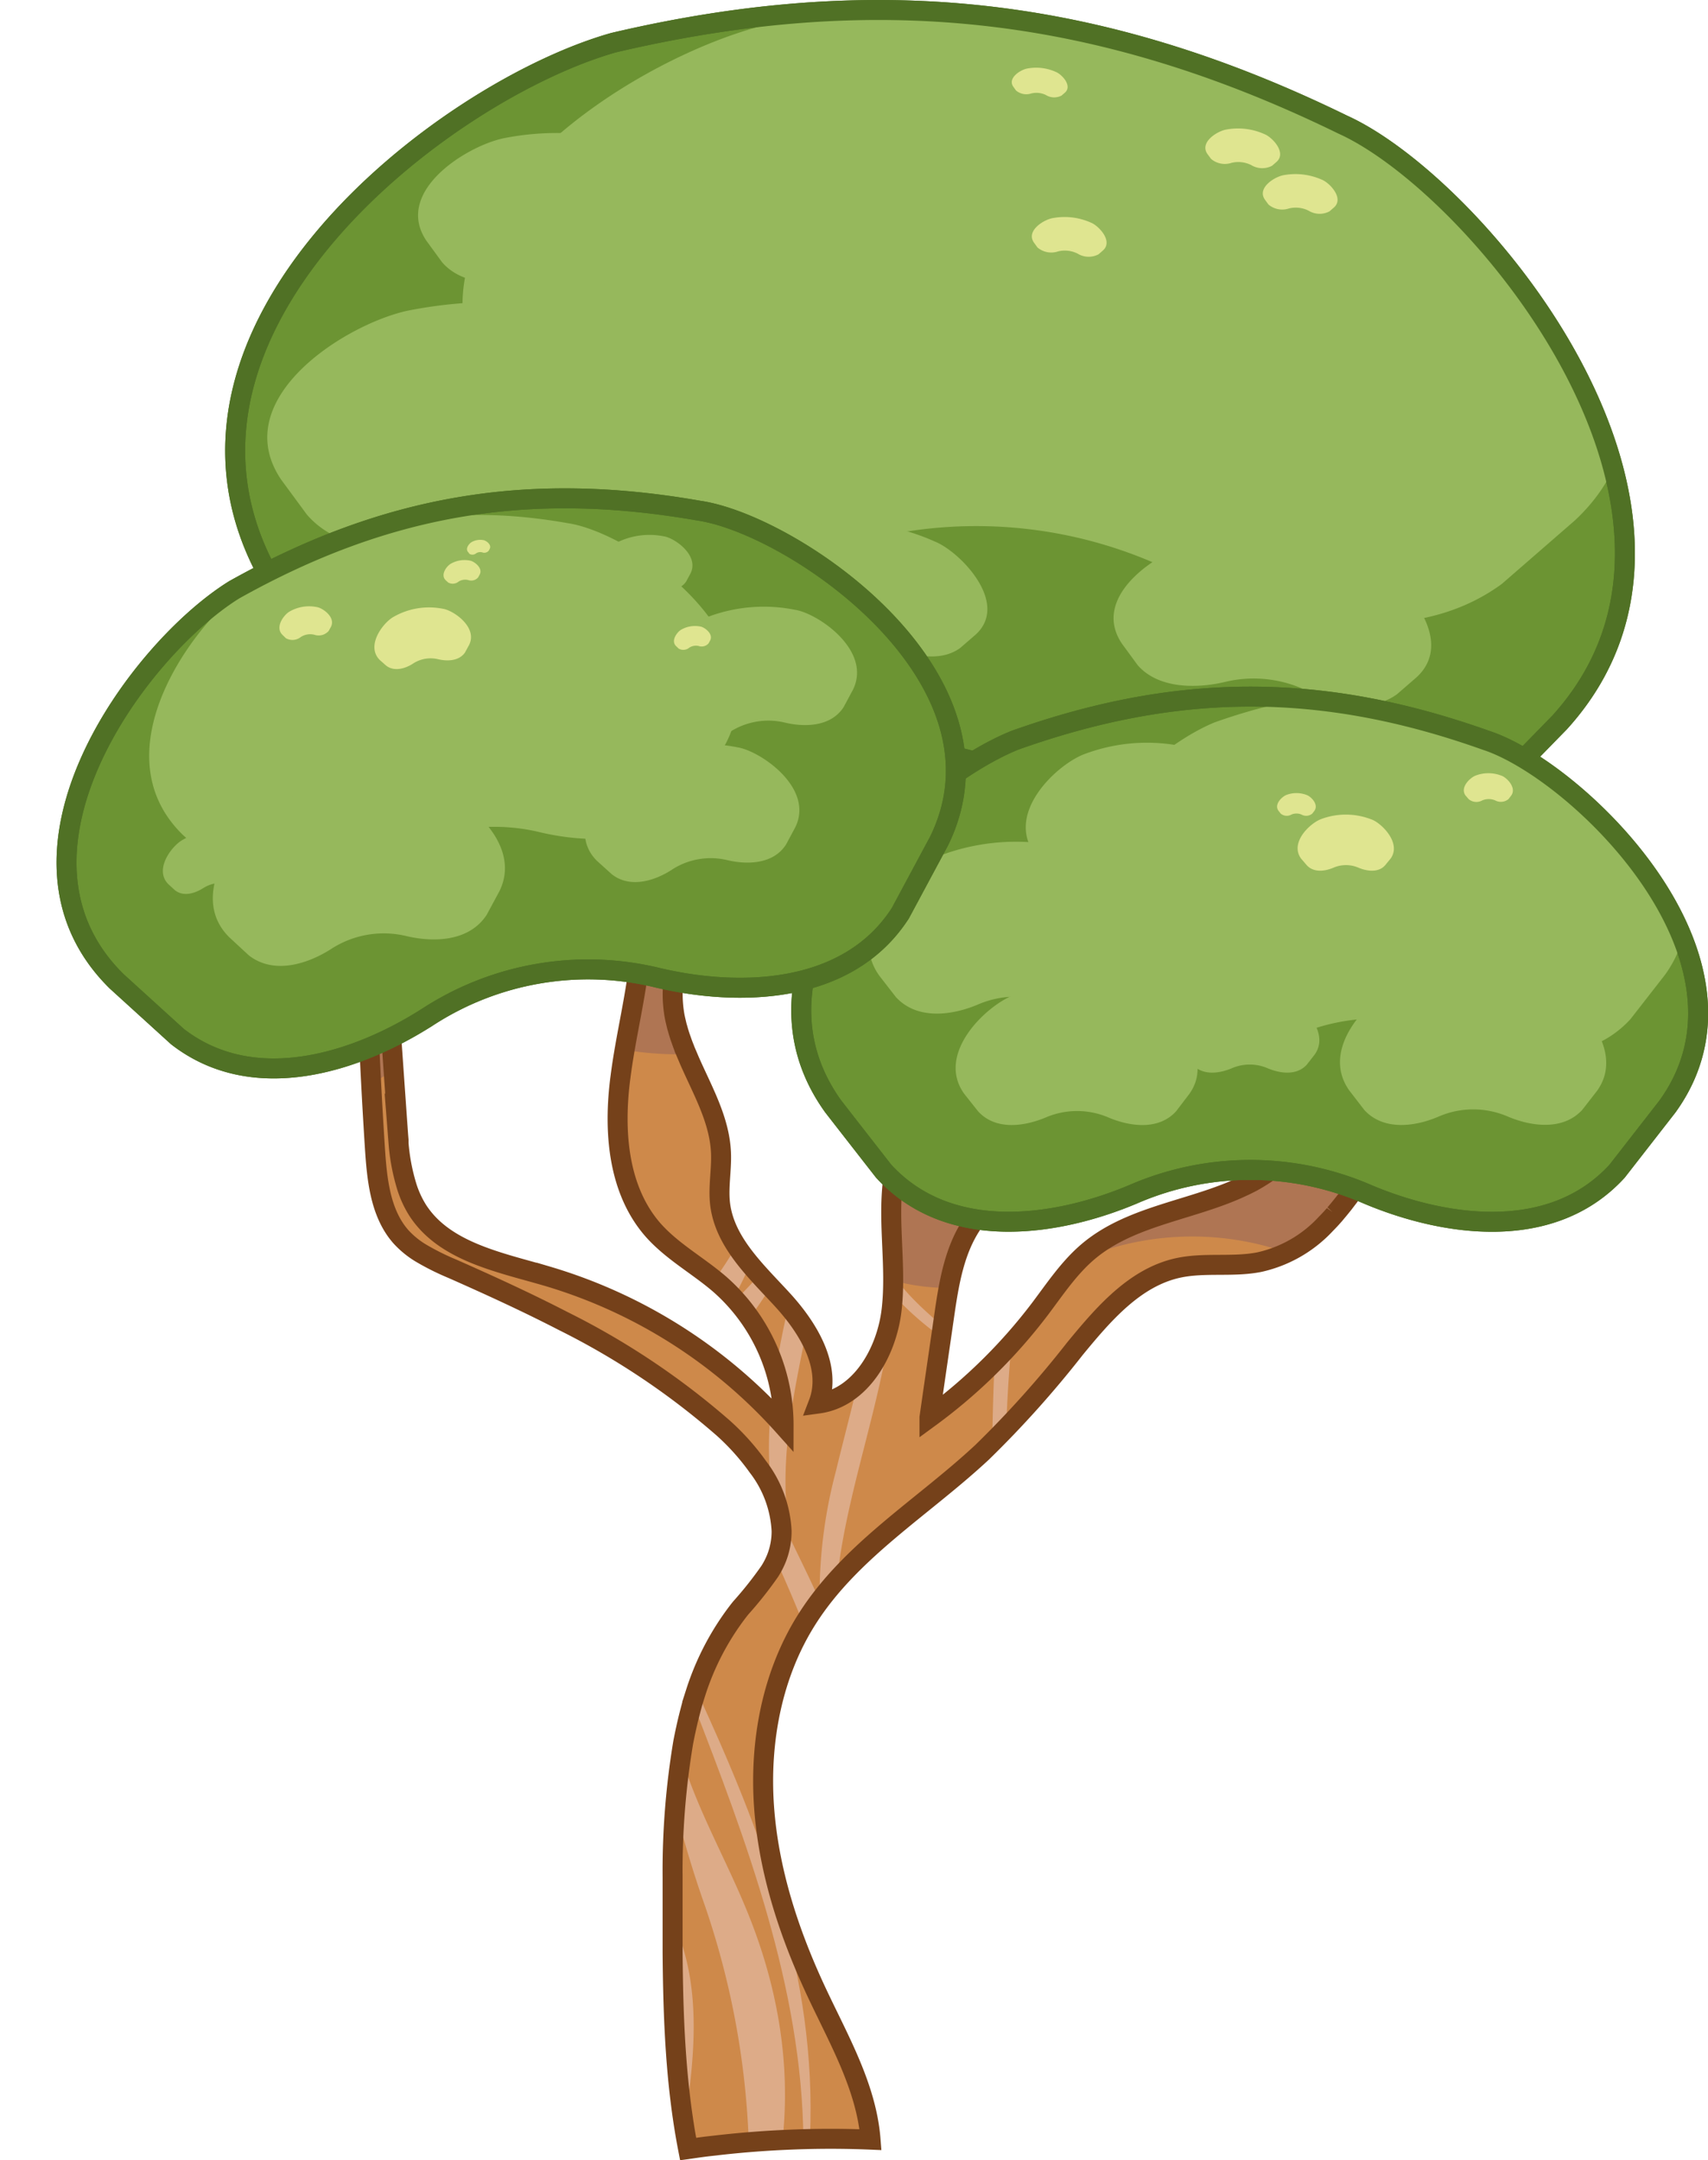 <svg xmlns="http://www.w3.org/2000/svg" xmlns:xlink="http://www.w3.org/1999/xlink" width="256.53" height="324.36" viewBox="0 0 256.53 324.36">
  <defs>
    <clipPath id="clip-path" transform="translate(8.51)">
      <path d="M42,103c13.44,18.44,38.91,17.33,57.39,11.86A68.83,68.83,0,0,1,153.76,121c16.8,9.43,41.39,16.18,58.59,1.19l13.39-13.71c28.52-31.45-12.28-80.6-32.58-89.77C156.7.9,123.19-2.87,83.67,6.4,58.19,13.59,11.15,49.7,32,86.7,36,93.23,38,96.5,42,103Z" fill="none"/>
    </clipPath>
    <clipPath id="clip-path-2" transform="translate(8.51)">
      <path d="M46.74,153.24h0l3.37.41h0q.54,7.78,1.09,15.56l.09,1.25.06.74c0,.16,0,.32,0,.48A30.28,30.28,0,0,0,52.53,178a15.12,15.12,0,0,0,1.66,3.69c4,6.26,12.25,7.84,19.39,9.92a76.9,76.9,0,0,1,35.6,22.5,28.21,28.21,0,0,0-9.6-21.27c-3.21-2.77-7-4.82-9.88-8-5.46-6.1-6.1-15.13-5-23.24.77-6,2.33-12,2.92-18.09,0,0,0-.09,0-.14,0-.41.07-.83.1-1.25a2.64,2.64,0,0,0,0-.29c0-.38,0-.75.06-1.13,0-.13,0-.26,0-.39,0-.37,0-.74,0-1.1v-.41q0-.75,0-1.5h0L97,137h0a18.85,18.85,0,0,0-3.79,7.22l-.09.36a19.35,19.35,0,0,0-.6,4.85,18.91,18.91,0,0,0,.28,3.1c.1.53.22,1,.35,1.56l.14.47c.1.36.21.73.33,1.09l.17.48c.14.4.28.8.44,1.19,0,.1.07.2.11.29.21.52.43,1,.65,1.54,2,4.59,4.59,9,4.79,14,.1,2.54-.43,5.09-.14,7.61.68,5.78,5.39,10.09,9.33,14.38s7.53,10.19,5.44,15.62c6.37-.87,10.27-7.73,11-14.12s-.58-12.89.19-19.28c.79-6.57,3.72-12.48,7.5-18h0c.68-1,1.4-2,2.13-2.93l.22-.29c.71-.92,1.43-1.83,2.17-2.73L138,153c.73-.89,1.46-1.76,2.21-2.63.11-.13.23-.26.34-.4.76-.87,1.51-1.74,2.27-2.6a8.85,8.85,0,0,1,2.48-2.21c2.75-1.43,5.75.22,8.2,2.41.68.62,1.33,1.27,1.91,1.91h0q-2.88,1.38-5.6,3c-.61.36-1.21.74-1.81,1.12a67.08,67.08,0,0,0-6.81,5.06h0c-.42.36-.83.72-1.24,1.1a.6.6,0,0,1-.08.08c-.41.38-.82.78-1.2,1.2h0a11.67,11.67,0,0,0-2.63,4.15c-.92,2.66-.26,6.05,2.15,7.49,3.38,2,7.54-.66,10.54-3.21l3.15-2.68h0l10-8.53a8.18,8.18,0,0,1,1-.72,2.84,2.84,0,0,1,.53-.25,1.81,1.81,0,0,1,.57-.12,2.88,2.88,0,0,1,1.31.32c.21.1.41.21.61.32l8.35,4.65a1.87,1.87,0,0,1,.14.59,2,2,0,0,1-.49,1.33,6.28,6.28,0,0,1-2.48,1.71l-18.77,7.67c-5.56,2.28-11.43,4.79-14.92,9.69-2.93,4.12-3.74,9.34-4.46,14.35s-1.46,10-2.18,15.07a80.35,80.35,0,0,0,16.61-16.33c2.26-3,4.34-6.14,7.18-8.56,6.23-5.3,15-6.14,22.47-9.45h0l1.07-.49c.4-.2.8-.39,1.19-.6l0,0a28.25,28.25,0,0,0,13.4-16.7,26.16,26.16,0,0,0,.81-3.61,6.7,6.7,0,0,1,2.34.71,8.27,8.27,0,0,1,4.43,7.37,7,7,0,0,1-.25,1.63l-1,4.53-.9,1.56-.21.35c-.24.42-.48.83-.73,1.24l-.25.42-.74,1.18-.26.41c-.25.39-.51.78-.77,1.17l-.26.39-.83,1.17-.25.35-.9,1.18-.23.28c-.33.42-.67.82-1,1.21a1.46,1.46,0,0,1-.16.19q-.6.69-1.23,1.32h0a19.31,19.31,0,0,1-10,5.74c-4,.79-8.2,0-12.19.87-6.55,1.43-11.27,7-15.51,12.15A155.13,155.13,0,0,1,139,218.08c-8.87,8.27-19.75,14.74-26.27,25-5.27,8.27-7.17,18.4-6.49,28.17s3.82,19.26,8,28.13c3.33,7.08,7.39,14.12,8,21.92q-6-.25-12,0c-3.58.14-7.14.41-10.7.81l-1.32.15c-1,.11-2,.25-2.94.39l-.44.06c-1.88-9.7-2.25-19.59-2.33-29.48,0-.76,0-1.52,0-2.28,0-1.52,0-3,0-4.56v-1.47c0-1,0-2,0-3a116.78,116.78,0,0,1,1.61-20.36c.13-.65.26-1.29.4-1.93.29-1.34.63-2.66,1-4,.16-.51.31-1,.48-1.53a40.08,40.08,0,0,1,6.54-12.39l.21-.26a56.62,56.62,0,0,0,4.35-5.49,11.74,11.74,0,0,0,1.05-2.06,11,11,0,0,0,.73-4,17.18,17.18,0,0,0-3.57-9.65,35.3,35.3,0,0,0-5.2-5.81,112.91,112.91,0,0,0-24-16.05c-5.46-2.82-11.08-5.39-16.69-7.87a37.74,37.74,0,0,1-4.76-2.38,13.38,13.38,0,0,1-2.84-2.3c-.23-.24-.43-.5-.63-.75l0,0c-2.62-3.45-3.09-8.16-3.38-12.55h0q-.61-9.45-1-18.92c0-.14,0-.27,0-.41Z" fill="none"/>
    </clipPath>
    <clipPath id="clip-path-4" transform="translate(8.51)">
      <path d="M124.21,175.87c9.91,10.81,26.09,8.27,37.49,3.46a44.18,44.18,0,0,1,35.16,0c11.41,4.82,27.59,7.36,37.5-3.45l7.56-9.71c16-22.12-13.62-50.58-27.24-55-24.56-8.75-46.23-8.75-70.79,0-15.76,6.42-43.19,32.86-27.24,55C119.67,170.05,121.19,172,124.21,175.87Z" fill="none"/>
    </clipPath>
  </defs>
  <g id="Layer_2" data-name="Layer 2">
    <g id="Layer_1-2" data-name="Layer 1">
      <g id="na_tree_4" data-name="na_tree 4">
        <g>
          <path d="M42,103c13.44,18.44,38.91,17.33,57.39,11.86A68.83,68.83,0,0,1,153.76,121c16.8,9.43,41.39,16.18,58.59,1.19l13.39-13.71c28.52-31.45-12.28-80.6-32.58-89.77C156.7.9,123.19-2.87,83.67,6.4,58.19,13.59,11.15,49.7,32,86.7,36,93.23,38,96.5,42,103Z" transform="translate(8.51)" fill="#6c9433" stroke="#507125" stroke-miterlimit="10" stroke-width="3"/>
          <g clip-path="url(#clip-path)">
            <path d="M74.17,71.61C85.69,84.92,107,84.49,122.38,80.87A67.26,67.26,0,0,1,168,86c14.2,7,34.87,12.1,49.06,1.68l11-9.56c23.43-22-11.42-57.52-28.54-64.34C168.72.58,140.62-2.58,107.68,3.45,86.45,8.21,47.61,33.23,65.56,59.85,69,64.55,70.73,66.9,74.17,71.61Z" transform="translate(8.51)" fill="#96b85c"/>
            <path d="M37.57,77.26c5.16,6,14.72,5.78,21.62,4.15a30.28,30.28,0,0,1,20.46,2.3c6.37,3.12,15.65,5.43,22,.76l4.94-4.29c10.51-9.86-5.13-25.81-12.81-28.87A67.72,67.72,0,0,0,52.6,46.68C43.07,48.82,25.65,60,33.7,72Z" transform="translate(8.51)" fill="#96b85c"/>
            <path d="M104.84,93.83c2.49,2.88,7.09,2.78,10.42,2a14.53,14.53,0,0,1,9.85,1.11c3.07,1.5,7.53,2.61,10.6.36l2.38-2.06c5.06-4.75-2.47-12.43-6.17-13.91a32.6,32.6,0,0,0-19.84-2.23c-4.58,1-13,6.44-9.1,12.19Z" transform="translate(8.51)" fill="#96b85c"/>
            <path d="M66.51,97c1.63,1.88,4.64,1.82,6.81,1.31a9.5,9.5,0,0,1,6.44.72c2,1,4.93,1.71,6.94.24L88.25,98c3.31-3.11-1.61-8.13-4-9.09a21.29,21.29,0,0,0-13-1.46c-3,.67-8.49,4.21-5.95,8Z" transform="translate(8.51)" fill="#96b85c"/>
            <path d="M162.35,99.87c3.14,3.63,9,3.52,13.14,2.53a18.33,18.33,0,0,1,12.44,1.4c3.88,1.89,9.51,3.3,13.38.45l3-2.6c6.38-6-3.12-15.69-7.79-17.55a41.13,41.13,0,0,0-25-2.82C165.7,82.58,155.1,89.4,160,96.66Z" transform="translate(8.51)" fill="#96b85c"/>
            <path d="M57.88,39.37C61,43,66.83,42.88,71,41.9a18.38,18.38,0,0,1,12.44,1.39c3.88,1.9,9.51,3.3,13.38.46l3-2.6c6.38-6-3.12-15.7-7.79-17.55a41.13,41.13,0,0,0-25-2.82c-5.8,1.3-16.39,8.12-11.49,15.38Z" transform="translate(8.51)" fill="#96b85c"/>
            <path d="M182,30.71a3.19,3.19,0,0,0,3.09.59,4.3,4.3,0,0,1,2.93.33,3.17,3.17,0,0,0,3.15.11l.71-.62c1.5-1.41-.74-3.69-1.84-4.13a9.76,9.76,0,0,0-5.89-.66c-1.36.31-3.85,1.91-2.7,3.62Z" transform="translate(8.51)" fill="#dfe590"/>
            <path d="M173.38,23.86a3.19,3.19,0,0,0,3.09.59,4.36,4.36,0,0,1,2.93.33,3.17,3.17,0,0,0,3.15.11l.7-.61c1.51-1.41-.73-3.7-1.83-4.13a9.69,9.69,0,0,0-5.89-.67c-1.36.31-3.86,1.91-2.71,3.62Z" transform="translate(8.51)" fill="#dfe590"/>
            <path d="M147.31,37.16a3.2,3.2,0,0,0,3.1.59,4.27,4.27,0,0,1,2.92.33,3.17,3.17,0,0,0,3.15.11l.71-.62c1.5-1.41-.73-3.69-1.83-4.13a9.72,9.72,0,0,0-5.9-.66c-1.36.31-3.85,1.91-2.7,3.62Z" transform="translate(8.51)" fill="#dfe590"/>
            <path d="M144.08,13.58a2.38,2.38,0,0,0,2.31.45,3.25,3.25,0,0,1,2.19.24,2.35,2.35,0,0,0,2.35.08l.53-.46c1.13-1.05-.55-2.76-1.37-3.08a7.19,7.19,0,0,0-4.41-.5c-1,.23-2.88,1.43-2,2.71Z" transform="translate(8.51)" fill="#dfe590"/>
          </g>
          <path d="M42,103c13.44,18.44,38.91,17.33,57.39,11.86A68.83,68.83,0,0,1,153.76,121c16.8,9.43,41.39,16.18,58.59,1.19l13.39-13.71c28.52-31.45-12.28-80.6-32.58-89.77C156.7.9,123.19-2.87,83.67,6.4,58.19,13.59,11.15,49.7,32,86.7,36,93.23,38,96.5,42,103Z" transform="translate(8.51)" fill="none" stroke="#507125" stroke-miterlimit="10" stroke-width="3"/>
        </g>
        <path d="M46.74,153.24h0l3.37.41h0q.54,7.78,1.09,15.56l.09,1.25.06.74c0,.16,0,.32,0,.48A30.28,30.28,0,0,0,52.53,178a15.12,15.12,0,0,0,1.66,3.69c4,6.26,12.25,7.84,19.39,9.92a76.9,76.9,0,0,1,35.6,22.5,28.21,28.21,0,0,0-9.6-21.27c-3.21-2.77-7-4.82-9.88-8-5.46-6.1-6.1-15.13-5-23.24.77-6,2.33-12,2.92-18.09,0,0,0-.09,0-.14,0-.41.07-.83.1-1.25a2.64,2.64,0,0,0,0-.29c0-.38,0-.75.06-1.13,0-.13,0-.26,0-.39,0-.37,0-.74,0-1.1v-.41q0-.75,0-1.5h0L97,137h0a18.85,18.85,0,0,0-3.79,7.22l-.09.36a19.35,19.35,0,0,0-.6,4.85,18.91,18.91,0,0,0,.28,3.1c.1.53.22,1,.35,1.56l.14.47c.1.36.21.73.33,1.09l.17.48c.14.4.28.8.44,1.19,0,.1.07.2.11.29.21.52.43,1,.65,1.54,2,4.59,4.59,9,4.79,14,.1,2.54-.43,5.09-.14,7.61.68,5.78,5.39,10.09,9.33,14.38s7.53,10.19,5.44,15.62c6.37-.87,10.27-7.73,11-14.12s-.58-12.89.19-19.28c.79-6.57,3.72-12.48,7.5-18h0c.68-1,1.4-2,2.13-2.93l.22-.29c.71-.92,1.43-1.83,2.17-2.73L138,153c.73-.89,1.46-1.76,2.21-2.63.11-.13.23-.26.34-.4.76-.87,1.51-1.74,2.27-2.6a8.85,8.85,0,0,1,2.48-2.21c2.75-1.43,5.75.22,8.2,2.41.68.62,1.33,1.27,1.91,1.91h0q-2.88,1.38-5.6,3c-.61.36-1.21.74-1.81,1.12a67.08,67.08,0,0,0-6.81,5.06h0c-.42.36-.83.72-1.24,1.1a.6.6,0,0,1-.08.08c-.41.38-.82.78-1.2,1.2h0a11.67,11.67,0,0,0-2.63,4.15c-.92,2.66-.26,6.05,2.15,7.49,3.38,2,7.54-.66,10.54-3.21l3.15-2.68h0l10-8.53a8.18,8.18,0,0,1,1-.72,2.84,2.84,0,0,1,.53-.25,1.81,1.81,0,0,1,.57-.12,2.88,2.88,0,0,1,1.31.32c.21.1.41.21.61.32l8.35,4.65a1.87,1.87,0,0,1,.14.59,2,2,0,0,1-.49,1.33,6.28,6.28,0,0,1-2.48,1.71l-18.77,7.67c-5.56,2.28-11.43,4.79-14.92,9.69-2.93,4.12-3.74,9.34-4.46,14.35s-1.46,10-2.18,15.07a80.35,80.35,0,0,0,16.61-16.33c2.26-3,4.34-6.14,7.18-8.56,6.23-5.3,15-6.14,22.47-9.45h0l1.07-.49c.4-.2.8-.39,1.19-.6l0,0a28.25,28.25,0,0,0,13.4-16.7,26.16,26.16,0,0,0,.81-3.61,6.7,6.7,0,0,1,2.34.71,8.27,8.27,0,0,1,4.43,7.37,7,7,0,0,1-.25,1.63l-1,4.53-.9,1.56-.21.35c-.24.42-.48.83-.73,1.24l-.25.42-.74,1.18-.26.41c-.25.39-.51.78-.77,1.17l-.26.39-.83,1.17-.25.35-.9,1.18-.23.28c-.33.42-.67.82-1,1.21a1.46,1.46,0,0,1-.16.19q-.6.69-1.23,1.32h0a19.31,19.31,0,0,1-10,5.74c-4,.79-8.2,0-12.19.87-6.55,1.43-11.27,7-15.51,12.15A155.13,155.13,0,0,1,139,218.08c-8.87,8.27-19.75,14.74-26.27,25-5.27,8.27-7.17,18.4-6.49,28.17s3.82,19.26,8,28.13c3.33,7.08,7.39,14.12,8,21.92q-6-.25-12,0c-3.58.14-7.14.41-10.7.81l-1.32.15c-1,.11-2,.25-2.94.39l-.44.06c-1.88-9.7-2.25-19.59-2.33-29.48,0-.76,0-1.52,0-2.28,0-1.52,0-3,0-4.56v-1.47c0-1,0-2,0-3a116.78,116.78,0,0,1,1.61-20.36c.13-.65.26-1.29.4-1.93.29-1.34.63-2.66,1-4,.16-.51.31-1,.48-1.53a40.08,40.08,0,0,1,6.54-12.39l.21-.26a56.62,56.62,0,0,0,4.35-5.49,11.74,11.74,0,0,0,1.05-2.06,11,11,0,0,0,.73-4,17.18,17.18,0,0,0-3.57-9.65,35.3,35.3,0,0,0-5.2-5.81,112.91,112.91,0,0,0-24-16.05c-5.46-2.82-11.08-5.39-16.69-7.87a37.74,37.74,0,0,1-4.76-2.38,13.38,13.38,0,0,1-2.84-2.3c-.23-.24-.43-.5-.63-.75l0,0c-2.62-3.45-3.09-8.16-3.38-12.55h0q-.61-9.45-1-18.92c0-.14,0-.27,0-.41Z" transform="translate(8.51)" fill="#ce894a"/>
        <g clip-path="url(#clip-path-2)">
          <path d="M-8.31,134.75c1.85-16.63,16.36-32.86,25.58-38.59l.05,0c1.15-.64,2.33-1.28,3.62-1.95l.29-.19a75,75,0,0,1,15.68-6.7c16.1-5.47,32.33-6.48,51-3.2,6.92,1,16.83,6.24,24.67,13,9,7.83,14.27,16.72,15,25.3a45.9,45.9,0,0,1,7.17-3.78c15.19-5.41,29.42-7.48,43.51-6.31,12-2.09,23.53-1,36.22,3.57,8.49,2.74,26,18.61,22.37,33.6,3.72,9.6,2.83,18.62-2.6,26.15l-7.56,9.71-.07.08c-12.4,13.53-33,6.31-39,3.77a43.05,43.05,0,0,0-34.14,0,52.58,52.58,0,0,1-19.32,4.2c-6.82,0-14.06-1.89-19.64-8l-7.66-9.82a25.49,25.49,0,0,1-4.91-18,49.79,49.79,0,0,1-20.65-.77,43.06,43.06,0,0,0-33.66,5.74c-5.49,3.51-24.54,14.08-39,2.83L-.57,157C-6.68,151-9.28,143.49-8.31,134.75Z" transform="translate(8.51)" fill="#af7553"/>
        </g>
        <g clip-path="url(#clip-path-2)">
          <g>
            <path d="M103.36,286.18c4.88,11.59,7,23.64,5.61,35.63a41.51,41.51,0,0,1-5,.5,122.55,122.55,0,0,0-7-37.26,165.78,165.78,0,0,1-5.46-19.74c.59-1.29,1.14-2.58,1.67-3.85,0,.22.11.43.16.64C95.63,270.62,100,278.13,103.36,286.18Z" transform="translate(8.51)" fill="#ddab88"/>
            <path d="M100.69,216.91c.52,1.57,3.45,1.74,4,3.29.87,2.36,2,3.23,3,5.51-1.86-10.29.25-21.21,2.72-31.82.49,1.33,1,2.67,1.45,4,.23.71.48,1.38.72,2.07-2.08,10.35-4.37,20.63-2.3,31.3,1.45,3,2.93,6,4.31,9.06A72.43,72.43,0,0,1,117,221.07c1.64-6.77,3.39-13.06,4.61-19.34,1.36-2.12,2.81-4.16,4-6C124.32,210.3,118,225,117,239.62a41.35,41.35,0,0,0-1.19,15.88c-.26-1-.51-2-.77-2.94-2-7.67-5.58-14.9-8.67-22.26a39.6,39.6,0,0,0-1.28-7.1C104.25,220.2,101.17,220,100.69,216.91Z" transform="translate(8.51)" fill="#ddab88"/>
            <path d="M106.28,190.56c.43.7.86,1.42,1.29,2.11a58.46,58.46,0,0,1-4.62,6.66c-.14-.37-.25-.73-.38-1.09-.35-.85-.71-1.71-1.08-2.57A64.2,64.2,0,0,0,106.28,190.56Z" transform="translate(8.51)" fill="#ddab88"/>
            <path d="M104.38,188.6c.05.1.11.18.15.27a50.14,50.14,0,0,1-3.3,6.8q-1-1.95-2.23-3.79a55.75,55.75,0,0,0,4-6.44C103.39,186.49,103.85,187.54,104.38,188.6Z" transform="translate(8.51)" fill="#ddab88"/>
            <path d="M125.12,190.75c2.37,3.59,5.55,6.35,8.77,9.09,0,.53-.08,1-.11,1.58a46.32,46.32,0,0,1-8.07-6.94C125.53,193.3,125.34,192.06,125.12,190.75Z" transform="translate(8.51)" fill="#ddab88"/>
            <path d="M144.58,191.56a220.53,220.53,0,0,0-2,24.05q-1.09,2-2.16,4.11c.2-6.87.23-13.74.82-20.59A63.87,63.87,0,0,0,144.58,191.56Z" transform="translate(8.51)" fill="#ddab88"/>
            <path d="M93.94,321.63l-1.6-.29c.27-10,.89-20-1.25-29.92A116.89,116.89,0,0,0,86.64,277c.25-.77.52-1.55.8-2.33,2.46,6.18,5.14,12.28,6.9,18.72C96.83,302.5,95.33,312.32,93.94,321.63Z" transform="translate(8.51)" fill="#ddab88"/>
            <path d="M113.15,320.88l-1,.27c-.22-22.54-8.49-44.62-16.72-65.78.19-.6.37-1.21.53-1.81C106,275.26,114.17,296.63,113.15,320.88Z" transform="translate(8.51)" fill="#ddab88"/>
          </g>
        </g>
        <path d="M46.74,153.24h0l3.37.41h0q.54,7.78,1.09,15.56l.09,1.25.06.74c0,.16,0,.32,0,.48A30.28,30.28,0,0,0,52.53,178a15.12,15.12,0,0,0,1.66,3.69c4,6.26,12.25,7.84,19.39,9.92a76.9,76.9,0,0,1,35.6,22.5,28.21,28.21,0,0,0-9.6-21.27c-3.21-2.77-7-4.82-9.88-8-5.46-6.1-6.1-15.13-5-23.24.77-6,2.33-12,2.92-18.09,0,0,0-.09,0-.14,0-.41.07-.83.1-1.25a2.64,2.64,0,0,0,0-.29c0-.38,0-.75.06-1.13,0-.13,0-.26,0-.39,0-.37,0-.74,0-1.1v-.41q0-.75,0-1.5h0L97,137h0a18.85,18.85,0,0,0-3.79,7.22l-.09.36a19.35,19.35,0,0,0-.6,4.85,18.91,18.91,0,0,0,.28,3.1c.1.53.22,1,.35,1.56l.14.47c.1.36.21.73.33,1.09l.17.48c.14.4.28.8.44,1.19,0,.1.07.2.11.29.21.52.43,1,.65,1.54,2,4.59,4.59,9,4.79,14,.1,2.54-.43,5.09-.14,7.61.68,5.78,5.39,10.09,9.33,14.38s7.53,10.19,5.44,15.62c6.37-.87,10.27-7.73,11-14.12s-.58-12.89.19-19.28c.79-6.57,3.72-12.48,7.5-18h0c.68-1,1.4-2,2.13-2.93l.22-.29c.71-.92,1.43-1.83,2.17-2.73L138,153c.73-.89,1.46-1.76,2.21-2.63.11-.13.23-.26.34-.4.76-.87,1.51-1.74,2.27-2.6a8.85,8.85,0,0,1,2.48-2.21c2.75-1.43,5.75.22,8.2,2.41.68.62,1.33,1.27,1.91,1.91h0q-2.88,1.38-5.6,3c-.61.36-1.21.74-1.81,1.12a67.08,67.08,0,0,0-6.81,5.06h0c-.42.36-.83.72-1.24,1.1a.6.6,0,0,1-.08.08c-.41.38-.82.78-1.2,1.2h0a11.67,11.67,0,0,0-2.63,4.15c-.92,2.66-.26,6.05,2.15,7.49,3.38,2,7.54-.66,10.54-3.21l3.15-2.68h0l10-8.53a8.18,8.18,0,0,1,1-.72,2.84,2.84,0,0,1,.53-.25,1.81,1.81,0,0,1,.57-.12,2.88,2.88,0,0,1,1.31.32c.21.1.41.21.61.32l8.35,4.65a1.87,1.87,0,0,1,.14.59,2,2,0,0,1-.49,1.33,6.28,6.28,0,0,1-2.48,1.71l-18.77,7.67c-5.56,2.28-11.43,4.79-14.92,9.69-2.93,4.12-3.74,9.34-4.46,14.35s-1.46,10-2.18,15.07a80.35,80.35,0,0,0,16.61-16.33c2.26-3,4.34-6.14,7.18-8.56,6.23-5.3,15-6.14,22.47-9.45h0l1.07-.49c.4-.2.8-.39,1.19-.6l0,0a28.25,28.25,0,0,0,13.4-16.7,26.16,26.16,0,0,0,.81-3.61,6.7,6.7,0,0,1,2.34.71,8.27,8.27,0,0,1,4.43,7.37,7,7,0,0,1-.25,1.63l-1,4.53-.9,1.56-.21.35c-.24.42-.48.83-.73,1.24l-.25.42-.74,1.18-.26.41c-.25.39-.51.78-.77,1.17l-.26.39-.83,1.17-.25.35-.9,1.18-.23.28c-.33.42-.67.82-1,1.21a1.46,1.46,0,0,1-.16.19q-.6.69-1.23,1.32h0a19.31,19.31,0,0,1-10,5.74c-4,.79-8.2,0-12.19.87-6.55,1.43-11.27,7-15.51,12.15A155.13,155.13,0,0,1,139,218.08c-8.87,8.27-19.75,14.74-26.27,25-5.27,8.27-7.17,18.4-6.49,28.17s3.82,19.26,8,28.13c3.33,7.08,7.39,14.12,8,21.92q-6-.25-12,0c-3.58.14-7.14.41-10.7.81l-1.32.15c-1,.11-2,.25-2.94.39l-.44.06c-1.88-9.7-2.25-19.59-2.33-29.48,0-.76,0-1.52,0-2.28,0-1.52,0-3,0-4.56v-1.47c0-1,0-2,0-3a116.78,116.78,0,0,1,1.61-20.36c.13-.65.26-1.29.4-1.93.29-1.34.63-2.66,1-4,.16-.51.31-1,.48-1.53a40.08,40.08,0,0,1,6.54-12.39l.21-.26a56.62,56.62,0,0,0,4.35-5.49,11.74,11.74,0,0,0,1.05-2.06,11,11,0,0,0,.73-4,17.18,17.18,0,0,0-3.57-9.65,35.3,35.3,0,0,0-5.2-5.81,112.91,112.91,0,0,0-24-16.05c-5.46-2.82-11.08-5.39-16.69-7.87a37.74,37.74,0,0,1-4.76-2.38,13.38,13.38,0,0,1-2.84-2.3c-.23-.24-.43-.5-.63-.75l0,0c-2.62-3.45-3.09-8.16-3.38-12.55h0q-.61-9.45-1-18.92c0-.14,0-.27,0-.41Z" transform="translate(8.51)" fill="none" stroke="#75411a" stroke-miterlimit="10" stroke-width="3"/>
        <g>
          <path d="M124.21,175.87c9.91,10.81,26.09,8.27,37.49,3.46a44.18,44.18,0,0,1,35.16,0c11.41,4.82,27.59,7.36,37.5-3.45l7.56-9.71c16-22.12-13.62-50.58-27.24-55-24.56-8.75-46.23-8.75-70.79,0-15.76,6.42-43.19,32.86-27.24,55C119.67,170.05,121.19,172,124.21,175.87Z" transform="translate(8.51)" fill="#6c9433" stroke="#507125" stroke-miterlimit="10" stroke-width="3"/>
          <g clip-path="url(#clip-path-4)">
            <path d="M160.39,153.07c6.83,7.45,18,5.7,25.86,2.38a30.47,30.47,0,0,1,24.25,0c7.86,3.32,19,5.07,25.85-2.38l5.22-6.7c11-15.26-9.4-34.88-18.79-37.91-16.94-6-31.88-6-48.82,0-10.86,4.42-29.78,22.65-18.78,37.91Z" transform="translate(8.51)" fill="#96b85c"/>
            <path d="M148.93,130.75c2.68,2.92,7,2.23,10.12.94a11.84,11.84,0,0,1,9.48,0c3.08,1.29,7.45,2,10.12-.94.82-1,1.22-1.57,2-2.62,4.3-6-3.68-13.64-7.35-14.83a26.65,26.65,0,0,0-19.1,0c-4.25,1.73-11.65,8.87-7.35,14.83Z" transform="translate(8.51)" fill="#96b85c"/>
            <path d="M138.4,166.89c2.67,2.92,7,2.23,10.12.93a11.93,11.93,0,0,1,9.48,0c3.08,1.3,7.44,2,10.12-.93l2-2.62c4.3-6-3.68-13.65-7.35-14.83a26.65,26.65,0,0,0-19.1,0c-4.25,1.73-11.65,8.86-7.35,14.83Z" transform="translate(8.51)" fill="#96b85c"/>
            <path d="M126.05,149.73c3.25,3.53,8.55,2.7,12.28,1.13a14.4,14.4,0,0,1,11.51,0c3.74,1.57,9,2.4,12.28-1.13,1-1.28,1.49-1.91,2.48-3.18,5.22-7.25-4.46-16.57-8.92-18a32.28,32.28,0,0,0-23.18,0c-5.16,2.1-14.15,10.76-8.92,18Z" transform="translate(8.51)" fill="#96b85c"/>
            <path d="M170.63,159.89c1.54,1.68,4.06,1.29,5.83.54a6.82,6.82,0,0,1,5.46,0c1.78.75,4.29,1.14,5.83-.54l1.18-1.51c2.48-3.44-2.12-7.86-4.24-8.54a15.34,15.34,0,0,0-11,0c-2.45,1-6.71,5.1-4.23,8.54Z" transform="translate(8.51)" fill="#96b85c"/>
            <path d="M212.07,120a1.8,1.8,0,0,0,2.05.19,2.49,2.49,0,0,1,1.93,0,1.8,1.8,0,0,0,2-.19l.41-.53c.88-1.21-.74-2.77-1.49-3a5.38,5.38,0,0,0-3.87,0c-.86.35-2.37,1.8-1.49,3Z" transform="translate(8.51)" fill="#dfe590"/>
            <path d="M187.76,129.93c1.06,1.16,2.79.89,4,.37a4.75,4.75,0,0,1,3.77,0c1.22.52,3,.79,4-.37l.82-1c1.71-2.37-1.47-5.43-2.93-5.9a10.57,10.57,0,0,0-7.59,0c-1.69.69-4.64,3.53-2.93,5.9Z" transform="translate(8.51)" fill="#dfe590"/>
            <path d="M183.84,122.17a1.4,1.4,0,0,0,1.61.15,1.91,1.91,0,0,1,1.52,0,1.42,1.42,0,0,0,1.62-.15l.32-.42c.69-1-.59-2.18-1.17-2.37a4.25,4.25,0,0,0-3.06,0c-.68.28-1.86,1.42-1.17,2.37Z" transform="translate(8.51)" fill="#dfe590"/>
            <path d="M196.4,166.68c2.94,3.21,7.75,2.46,11.14,1a13.07,13.07,0,0,1,10.44,0c3.39,1.43,8.19,2.18,11.14-1l2.24-2.88c4.74-6.57-4-15-8.09-16.33a29.3,29.3,0,0,0-21,0c-4.68,1.91-12.83,9.76-8.09,16.33Z" transform="translate(8.51)" fill="#96b85c"/>
          </g>
          <path d="M124.21,175.87c9.91,10.81,26.09,8.27,37.49,3.46a44.18,44.18,0,0,1,35.16,0c11.41,4.82,27.59,7.36,37.5-3.45l7.56-9.71c16-22.12-13.62-50.58-27.24-55-24.56-8.75-46.23-8.75-70.79,0-15.76,6.42-43.19,32.86-27.24,55C119.67,170.05,121.19,172,124.21,175.87Z" transform="translate(8.51)" fill="none" stroke="#507125" stroke-miterlimit="10" stroke-width="3"/>
        </g>
        <g>
          <path d="M18.13,155.65c11.58,9,27.11,3.76,37.54-2.9a44.23,44.23,0,0,1,34.66-5.91c12,2.83,28.43,2.62,36.38-9.7l5.82-10.84c12-24.49-21.92-47.57-36.09-49.62-25.68-4.5-47-.86-69.78,11.89C12.21,97.55-10.4,128.21,9,147.35Z" transform="translate(8.51)" fill="#6c9433" stroke="#507125" stroke-miterlimit="10" stroke-width="3"/>
          <path d="M24.92,130.82c7.66,6,17.94,2.5,24.84-1.91A29.23,29.23,0,0,1,72.7,125c8,1.87,18.81,1.73,24.07-6.42,1.55-2.87,2.32-4.31,3.86-7.18,8-16.21-14.51-31.48-23.88-32.84-17-3-31.13-.57-46.18,7.87C21,92.37,6,112.67,18.91,125.33Z" transform="translate(8.51)" fill="#96b85c"/>
          <path d="M28.87,143.47c3.8,2.95,8.9,1.24,12.33-.95a14.5,14.5,0,0,1,11.38-1.94c4,.93,9.34.86,12-3.19l1.92-3.56c3.94-8-7.2-15.62-11.86-16.3a32.41,32.41,0,0,0-22.92,3.91c-4.75,3-12.17,13-5.79,19.31Z" transform="translate(8.51)" fill="#96b85c"/>
          <path d="M92,110.65c2.8,2.17,6.54.91,9.06-.7a10.67,10.67,0,0,1,8.36-1.43c2.91.69,6.86.64,8.78-2.34l1.4-2.61c2.9-5.91-5.29-11.48-8.71-12a23.77,23.77,0,0,0-16.83,2.87c-3.49,2.16-8.94,9.56-4.25,14.18Z" transform="translate(8.51)" fill="#96b85c"/>
          <path d="M83.4,131.3c2.79,2.17,6.53.91,9-.7a10.67,10.67,0,0,1,8.36-1.43c2.91.69,6.86.64,8.78-2.34l1.4-2.61c2.9-5.91-5.29-11.48-8.7-12a23.79,23.79,0,0,0-16.84,2.87c-3.48,2.16-8.94,9.56-4.25,14.18Z" transform="translate(8.51)" fill="#96b85c"/>
          <path d="M82.41,89.37c1.3,1,3,.43,4.2-.32a5,5,0,0,1,3.88-.66c1.35.32,3.18.29,4.07-1.09l.65-1.21c1.34-2.74-2.45-5.32-4-5.55a11,11,0,0,0-7.8,1.33c-1.62,1-4.15,4.44-2,6.58Z" transform="translate(8.51)" fill="#96b85c"/>
          <path d="M17.79,133.7c1.3,1,3,.43,4.2-.32a5,5,0,0,1,3.88-.66c1.35.32,3.18.29,4.07-1.09l.65-1.21c1.35-2.74-2.45-5.32-4-5.55a11,11,0,0,0-7.81,1.33c-1.62,1-4.15,4.43-2,6.58Z" transform="translate(8.51)" fill="#96b85c"/>
          <path d="M34.43,95.84a2,2,0,0,0,2.22-.17,2.58,2.58,0,0,1,2.06-.35,2,2,0,0,0,2.15-.58l.35-.64c.71-1.45-1.3-2.82-2.14-2.94a5.88,5.88,0,0,0-4.14.7c-.85.53-2.19,2.35-1,3.49Z" transform="translate(8.51)" fill="#dfe590"/>
          <path d="M58.8,87.47a1.38,1.38,0,0,0,1.56-.13,1.87,1.87,0,0,1,1.44-.24,1.37,1.37,0,0,0,1.51-.4l.24-.45c.5-1-.91-2-1.5-2.07a4.15,4.15,0,0,0-2.9.5c-.6.37-1.54,1.64-.73,2.44Z" transform="translate(8.51)" fill="#dfe590"/>
          <path d="M93.41,97.39A1.39,1.39,0,0,0,95,97.27,1.83,1.83,0,0,1,96.41,97a1.37,1.37,0,0,0,1.51-.4l.24-.45c.5-1-.91-2-1.5-2.07a4.15,4.15,0,0,0-2.9.5c-.6.37-1.54,1.65-.73,2.44Z" transform="translate(8.51)" fill="#dfe590"/>
          <path d="M62,83.17a.86.86,0,0,0,1-.08,1.14,1.14,0,0,1,.9-.15.87.87,0,0,0,1-.25l.15-.29c.31-.63-.57-1.23-.94-1.29a2.61,2.61,0,0,0-1.81.31c-.38.24-1,1-.46,1.53Z" transform="translate(8.51)" fill="#dfe590"/>
          <path d="M49.47,99.94c1.26,1,3,.41,4.08-.31A4.82,4.82,0,0,1,57.32,99c1.31.31,3.09.29,4-1l.64-1.18c1.3-2.66-2.39-5.17-3.93-5.4a10.7,10.7,0,0,0-7.58,1.3c-1.58,1-4,4.31-1.92,6.39Z" transform="translate(8.51)" fill="#dfe590"/>
          <path d="M18.13,155.65c11.58,9,27.11,3.76,37.54-2.9a44.23,44.23,0,0,1,34.66-5.91c12,2.83,28.43,2.62,36.38-9.7l5.82-10.84c12-24.49-21.92-47.57-36.09-49.62-25.68-4.5-47-.86-69.78,11.89C12.21,97.55-10.4,128.21,9,147.35Z" transform="translate(8.51)" fill="none" stroke="#507125" stroke-miterlimit="10" stroke-width="3"/>
        </g>
      </g>
    </g>
  </g>
</svg>
